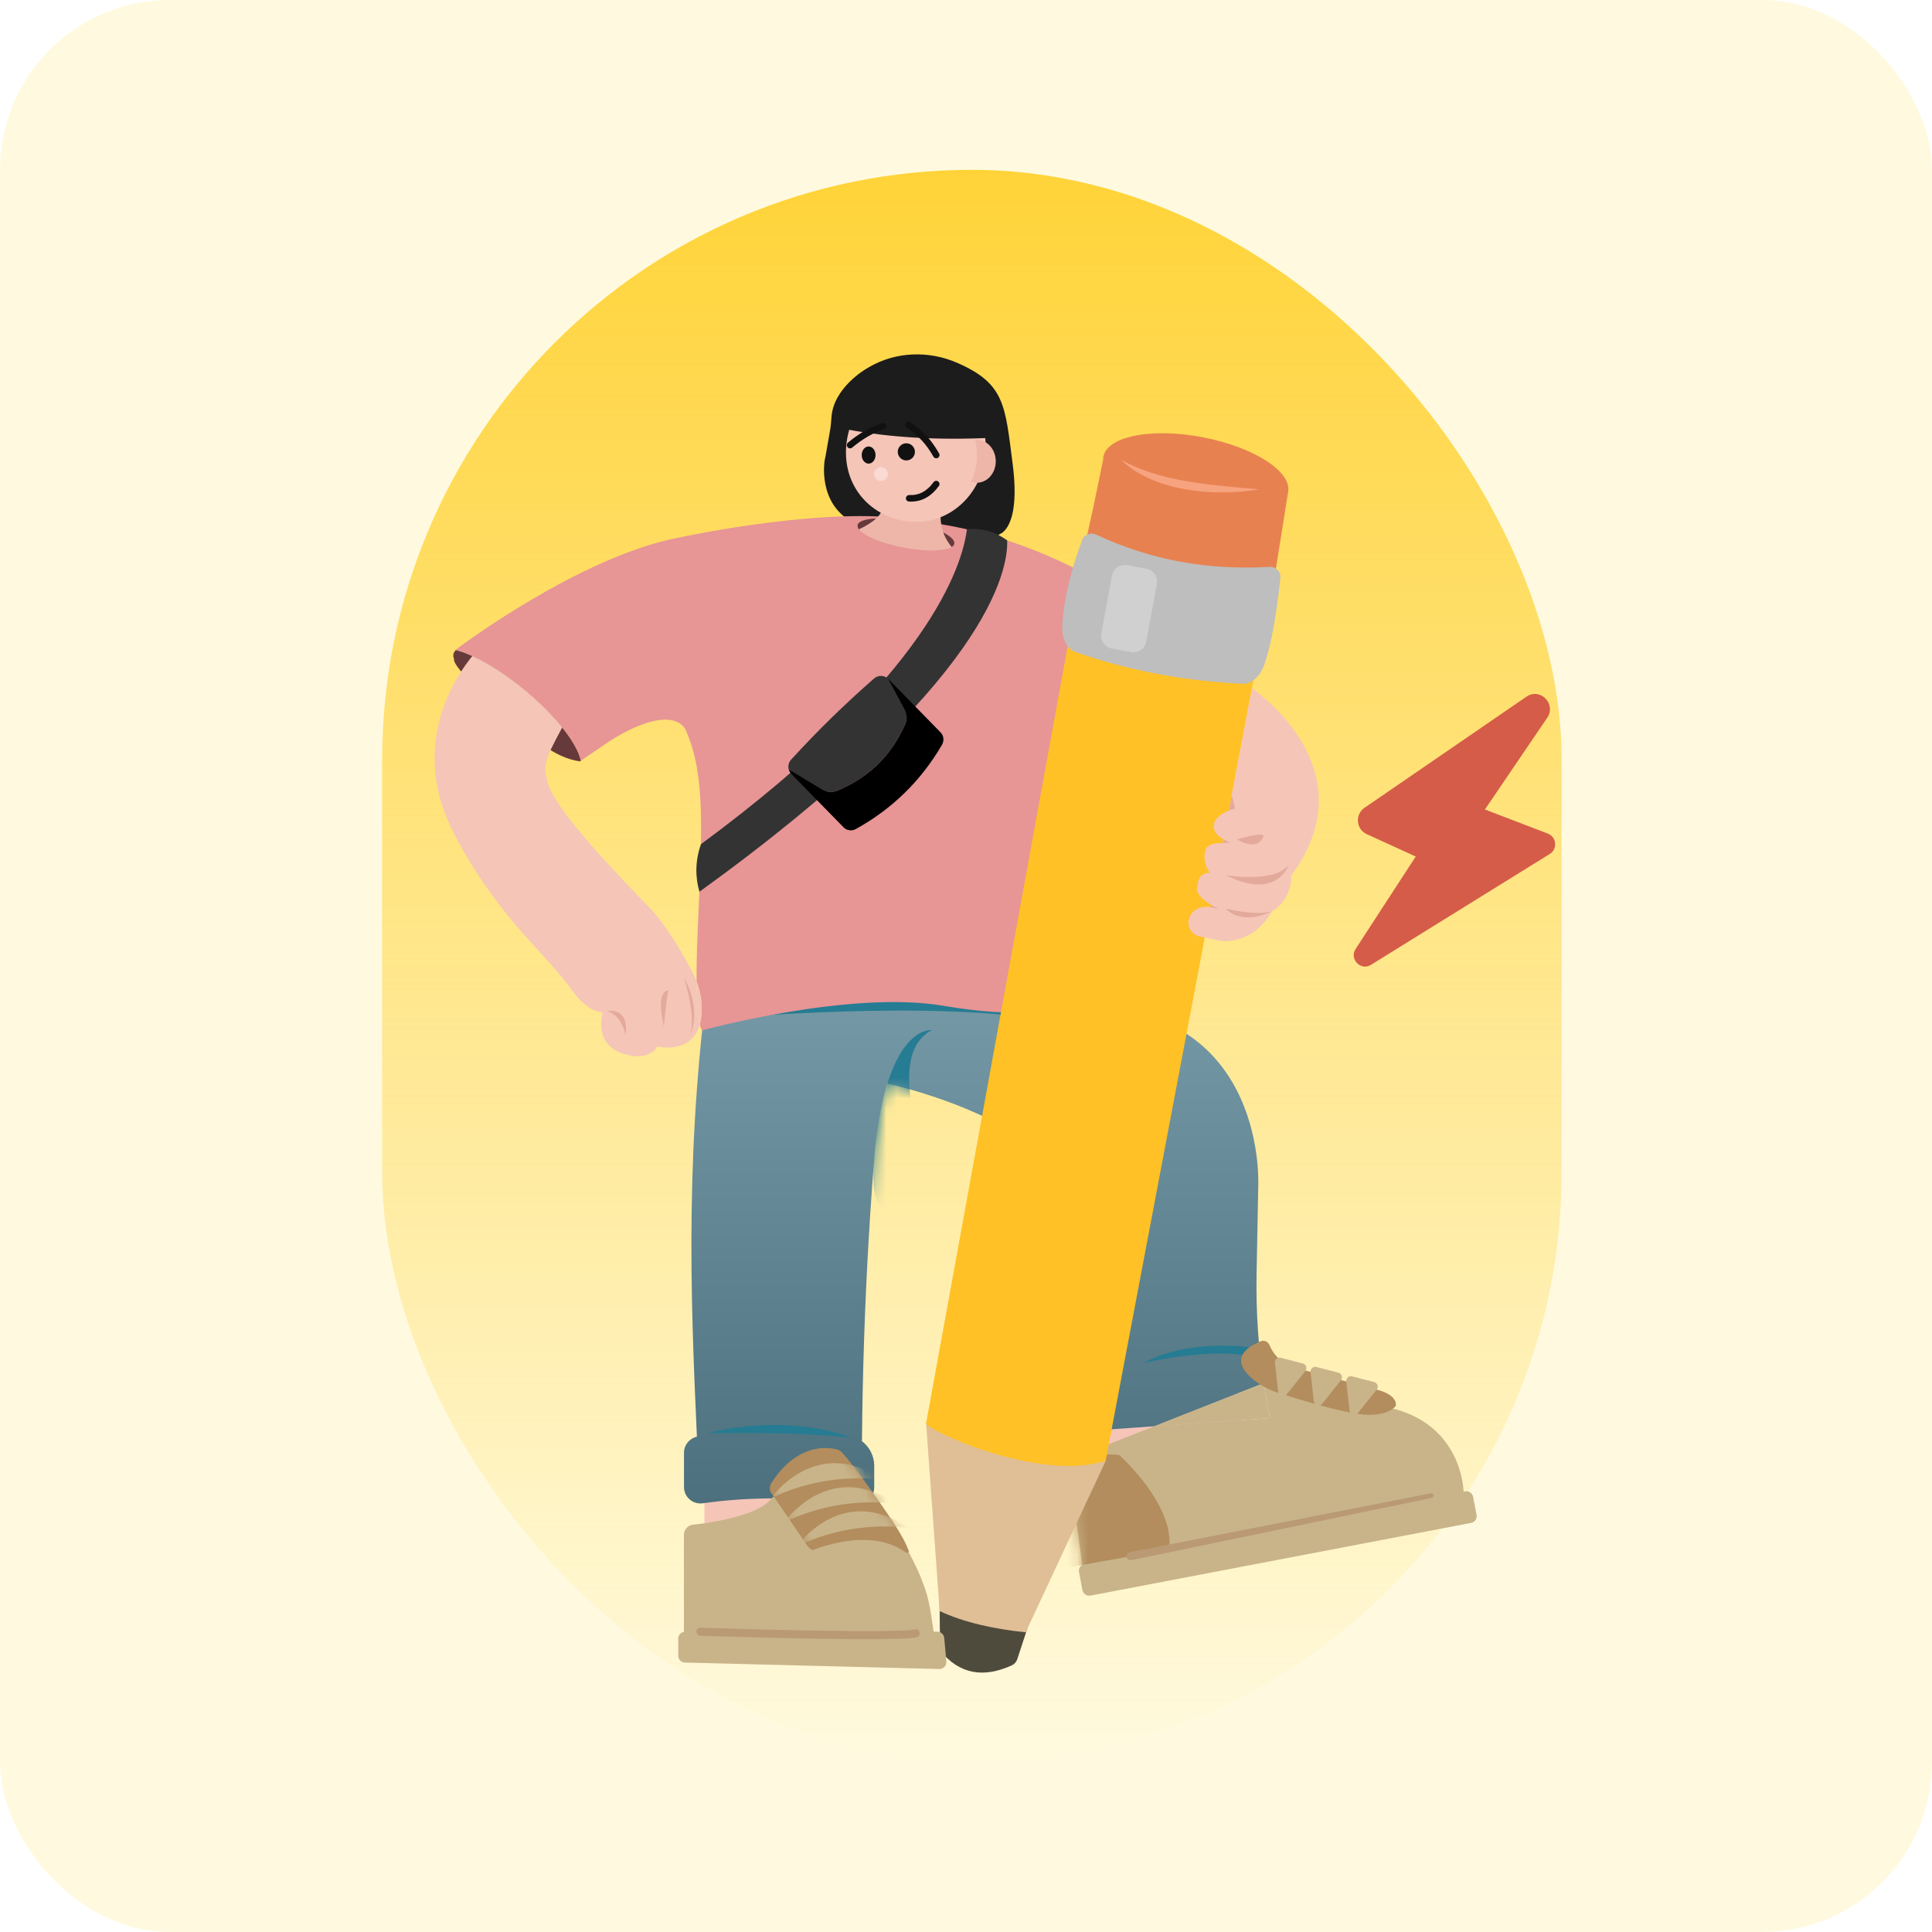 <svg width="182" height="182" viewBox="0 0 182 182" fill="none" xmlns="http://www.w3.org/2000/svg">
<g clip-path="url(#clip0_3302_50783)">
<rect width="182" height="182" rx="16" fill="#FFFADF"/>
<rect x="36" y="16" width="111.111" height="150" rx="55.556" fill="url(#paint0_linear_3302_50783)"/>
<path d="M116.192 74.055L113.75 86.952L117.311 84.012C117.311 84.012 119.255 74.365 116.192 74.055Z" fill="#E3AA9C"/>
<path d="M80.677 136.75H66.36V144.421H80.677V136.75Z" fill="#F5C5B8"/>
<path d="M104.722 128.865L103.523 140.589L117.634 137.013L115.453 125.289L104.722 128.865Z" fill="#F5C5B8"/>
<path d="M139.099 142.713L138.773 141.008C138.706 140.657 138.368 140.427 138.018 140.495L137.876 140.522C137.861 140 137.548 134.473 131.492 132.759L119.044 130.301C119.209 131.401 119.403 132.497 119.627 133.588L108.739 134.356L100.613 137.557L101.962 147.413C101.728 147.545 101.59 147.816 101.646 148.092L101.971 149.797C102.039 150.148 102.377 150.378 102.727 150.31L138.586 143.462C138.936 143.395 139.167 143.057 139.099 142.707V142.713Z" fill="#C9B48A"/>
<path d="M119.045 130.301C118.532 126.894 118.308 123.45 118.373 120L118.529 111.843C118.529 111.843 119.525 95.09 102.148 94.746C84.772 94.402 84.151 91.671 84.151 91.671L67.027 89.953C64.489 107.526 65.033 121.779 65.65 135.343C64.947 135.499 64.434 136.117 64.434 136.848V140.086C64.434 141.032 65.272 141.748 66.209 141.613C70.759 140.968 75.57 141.011 80.612 141.656C81.537 141.773 82.354 141.057 82.354 140.126V138.08C82.354 137.14 81.902 136.298 81.199 135.763C81.257 129.041 81.484 122.596 81.853 116.387C81.887 115.981 81.915 115.536 81.933 115.047C82.081 112.709 82.249 110.405 82.437 108.129C82.753 105.385 83.165 103.44 83.598 102.067C87.097 102.906 94.938 105.188 99.079 109.551C104.514 115.275 103.439 134.731 103.439 134.731L108.747 134.356L119.049 130.298L119.045 130.301Z" fill="url(#paint1_linear_3302_50783)"/>
<path d="M119.044 130.301L108.743 134.359L119.631 133.591C119.407 132.501 119.21 131.404 119.047 130.304L119.044 130.301Z" fill="#C9B48A"/>
<path d="M78.171 40.67C78.014 41.488 77.787 42.987 77.685 43.374C77.685 43.374 76.988 47.35 80.26 49.156C83.532 50.962 92.278 52.145 94.156 50.32C94.156 50.32 96.195 49.841 95.391 43.669C94.678 38.194 94.681 36.142 90.162 34.176C87.498 33.017 84.42 33.113 81.903 34.563C81.796 34.624 81.685 34.692 81.575 34.76C81.575 34.76 78.533 36.511 78.331 39.27C78.297 39.74 78.26 40.207 78.171 40.667V40.67Z" fill="#1C1C1C"/>
<mask id="mask0_3302_50783" style="mask-type:luminance" maskUnits="userSpaceOnUse" x="65" y="89" width="55" height="52">
<path d="M119.632 133.588C118.711 129.118 118.29 124.562 118.376 120L118.533 111.843C118.533 111.843 119.528 95.09 102.151 94.746C84.775 94.402 84.154 91.671 84.154 91.671L67.03 89.953C64.197 109.56 65.202 125.032 65.865 140.028H81.183C81.165 131.754 81.408 123.905 81.856 116.39C81.89 115.984 81.918 115.539 81.936 115.05C82.084 112.712 82.253 110.408 82.44 108.132C82.756 105.388 83.168 103.443 83.601 102.07C87.1 102.909 94.941 105.191 99.082 109.554C104.517 115.278 103.442 134.734 103.442 134.734L119.635 133.588H119.632Z" fill="white"/>
</mask>
<g mask="url(#mask0_3302_50783)">
<path d="M87.77 97.048C87.77 97.048 83.696 96.455 82.433 108.123C81.171 119.792 88.037 110.885 88.037 110.885C88.037 110.885 82.833 99.629 87.77 97.048Z" fill="#257C93"/>
<path d="M121.572 127.607C121.572 127.607 113.523 125.248 107.658 128.43C107.658 128.43 117.351 125.927 121.572 129.18C125.794 132.434 121.572 127.607 121.572 127.607Z" fill="#257C93"/>
<path d="M66.644 135.001C70.976 133.938 76.021 133.901 80.242 135.431C75.711 134.943 71.198 134.992 66.644 135.001Z" fill="#257C93"/>
<path d="M67.495 95.98C67.495 95.98 88.767 94.014 99.499 96.324C110.23 98.635 81.203 81.448 67.495 95.98Z" fill="#257C93"/>
</g>
<path d="M49.459 65.019C47.053 63.025 44.629 61.661 42.94 61.23C42.516 61.685 42.777 62.057 42.777 62.057C42.42 63.059 50.073 69.498 51.72 70.57C53.367 71.642 54.654 71.716 54.654 71.716L54.725 71.67C54.411 70.076 52.387 67.446 49.465 65.022L49.459 65.019Z" fill="#663A3A"/>
<path d="M86.988 49.163C79.123 47.356 64.091 50.613 64.091 50.613C54.721 52.327 43.129 61.056 43.129 61.056C43.052 61.114 42.988 61.175 42.935 61.231C43.406 61.351 43.931 61.544 44.496 61.799C45.971 62.469 47.719 63.578 49.455 65.019C50.865 66.189 52.066 67.406 52.966 68.53C53.931 69.738 54.555 70.841 54.715 71.664L57.074 70.057C57.756 69.593 58.466 69.166 59.206 68.804C63.999 66.46 64.662 68.924 64.662 68.924C66.45 73.071 66.143 78.223 65.734 87.452C65.642 89.545 65.612 91.179 65.621 92.46C65.987 93.422 66.165 94.448 66.094 95.477C66.066 95.867 66.008 96.211 65.922 96.516C66.039 97.01 66.146 97.062 66.146 97.062C66.146 97.062 80.045 93.247 88.874 94.749C97.707 96.251 102.147 94.749 102.147 94.749L111.16 60.77C100.859 50.254 86.988 49.163 86.988 49.163Z" fill="#E79595"/>
<path d="M94.881 50.907C93.615 49.979 92.303 49.737 91.087 49.856C90.663 53.288 87.492 63.694 66.036 79.522C65.48 81.067 65.486 82.628 65.888 84.005C93.121 64.339 94.973 53.749 94.881 50.907Z" fill="#333333"/>
<path d="M78.886 74.478C82.18 73.083 84.091 70.874 85.261 68.226C85.461 67.771 85.439 67.249 85.203 66.812L83.661 63.943C83.286 63.577 82.681 63.581 82.293 63.958C79.639 66.281 77.058 68.788 74.564 71.519C74.296 71.78 74.21 72.152 74.299 72.484L77.421 74.373C77.863 74.641 78.407 74.684 78.883 74.481L78.886 74.478Z" fill="#333333"/>
<path d="M88.606 68.993L83.684 63.961C83.684 63.961 83.672 63.952 83.666 63.945L85.208 66.815C85.441 67.251 85.466 67.773 85.266 68.228C84.096 70.873 82.185 73.085 78.891 74.48C78.415 74.68 77.871 74.64 77.429 74.373L74.308 72.483C74.348 72.637 74.424 72.781 74.541 72.901L79.463 77.933C79.761 78.24 80.234 78.314 80.615 78.102C84.087 76.182 86.775 73.522 88.732 70.173C88.959 69.786 88.91 69.303 88.603 68.99L88.606 68.993Z" fill="black"/>
<path d="M65.228 91.576C64.374 89.954 62.807 87.201 61.194 85.515C58.798 83.011 52.217 76.359 51.572 73.64C51.222 72.16 51.182 71.785 52.967 68.528C52.067 67.401 50.868 66.184 49.455 65.017C47.716 63.576 45.971 62.467 44.497 61.797C42.914 63.754 40.899 67.13 40.942 71.619C40.964 73.812 41.532 75.96 42.481 77.939C43.606 80.276 45.845 84.187 49.888 88.627C49.888 88.627 51.271 90.123 52.401 91.416C52.97 92.068 53.498 92.75 54.008 93.45C54.503 94.126 55.517 95.269 56.792 95.377C56.792 95.377 55.597 98.974 59.75 99.484C60.297 99.552 60.862 99.46 61.333 99.177C61.584 99.026 61.812 98.827 61.907 98.572C61.907 98.572 65.102 99.404 65.919 96.51C65.784 95.942 65.637 94.79 65.621 92.455C65.508 92.154 65.376 91.862 65.225 91.576H65.228Z" fill="#F5C5B8"/>
<path d="M65.621 92.457C65.64 94.792 65.787 95.947 65.919 96.512C66.005 96.208 66.064 95.864 66.091 95.474C66.162 94.445 65.987 93.419 65.618 92.457H65.621Z" fill="#F5C5B8"/>
<path d="M57.188 95.262C57.188 95.262 59.286 94.761 58.936 97.511C58.936 97.511 58.585 95.612 57.188 95.262Z" fill="#E3AA9C"/>
<path d="M62.963 93.315C62.963 93.315 61.712 93.1 62.545 96.713C62.545 96.713 62.754 94.101 62.963 93.315Z" fill="#E3AA9C"/>
<path d="M64.429 92.062C64.429 92.062 65.805 96.318 64.84 97.857C64.84 97.857 66.343 95.605 64.429 92.062Z" fill="#E3AA9C"/>
<path d="M88.866 50.168C88.629 49.508 88.516 48.687 88.681 47.698C89.219 44.533 82.989 47.431 82.989 47.431C82.989 47.431 83.453 47.996 82.531 48.85C82.199 49.157 81.689 49.501 80.918 49.87C81.385 50.484 83.053 51.188 85.109 51.581C87.185 51.981 89.007 51.938 89.652 51.529C89.367 51.188 89.072 50.739 88.866 50.165V50.168Z" fill="#EDB6A9"/>
<path d="M92.862 42.148C92.862 46.02 89.943 49.159 86.34 49.159C82.736 49.159 79.691 46.496 79.691 42.625C79.691 38.754 82.739 35.141 86.34 35.141C89.94 35.141 92.862 38.281 92.862 42.151V42.148Z" fill="#F5C5B8"/>
<path d="M85.38 43.374C85.826 43.374 86.188 43.012 86.188 42.566C86.188 42.12 85.826 41.758 85.38 41.758C84.934 41.758 84.572 42.12 84.572 42.566C84.572 43.012 84.934 43.374 85.38 43.374Z" fill="#111111"/>
<path d="M81.827 43.675C82.187 43.675 82.478 43.313 82.478 42.867C82.478 42.42 82.187 42.059 81.827 42.059C81.467 42.059 81.176 42.42 81.176 42.867C81.176 43.313 81.467 43.675 81.827 43.675Z" fill="#111111"/>
<path d="M82.99 45.306C83.35 45.306 83.641 45.015 83.641 44.655C83.641 44.295 83.35 44.004 82.99 44.004C82.63 44.004 82.339 44.295 82.339 44.655C82.339 45.015 82.63 45.306 82.99 45.306Z" fill="#FADAD2"/>
<path d="M85.81 47.251C85.752 47.251 85.69 47.251 85.632 47.248C85.463 47.239 85.334 47.095 85.34 46.926C85.349 46.757 85.5 46.628 85.663 46.634C86.569 46.68 87.319 46.284 87.945 45.42C88.047 45.282 88.237 45.251 88.375 45.353C88.514 45.451 88.544 45.645 88.443 45.783C87.733 46.76 86.849 47.255 85.807 47.255L85.81 47.251Z" fill="#111111"/>
<path d="M92.034 41.441C91.979 41.441 91.924 41.444 91.868 41.451C91.973 41.881 92.034 42.357 92.034 42.864C92.034 43.856 91.807 44.741 91.447 45.355C91.632 45.429 91.828 45.472 92.034 45.472C93.011 45.472 93.804 44.569 93.804 43.457C93.804 42.345 93.011 41.441 92.034 41.441Z" fill="#EDB6A9"/>
<path d="M86.564 34.683C83.602 34.683 80.696 37.448 79.869 40.465C83.713 41.193 88.213 41.488 93.329 41.245C92.84 37.893 89.82 34.68 86.564 34.68V34.683Z" fill="#1C1C1C"/>
<path d="M145.814 78.528L139.882 76.257L145.753 67.615C146.638 66.316 145.086 64.743 143.796 65.63L128.539 76.098C127.627 76.724 127.743 78.116 128.748 78.577L133.366 80.688L127.706 89.391C127.086 90.347 128.183 91.487 129.147 90.891L145.995 80.445C146.745 79.981 146.641 78.847 145.817 78.534L145.814 78.528Z" fill="#D55C48"/>
<path d="M80.788 49.471C80.763 49.593 80.809 49.729 80.914 49.864C81.685 49.495 82.198 49.151 82.527 48.844C81.528 48.887 80.858 49.102 80.788 49.471Z" fill="#663A3A"/>
<path d="M89.897 51.221C89.958 50.901 89.559 50.523 88.864 50.164C89.07 50.736 89.365 51.187 89.651 51.528C89.786 51.442 89.872 51.341 89.897 51.221Z" fill="#663A3A"/>
<path d="M80.081 42.238C79.992 42.238 79.906 42.201 79.844 42.128C79.737 41.999 79.752 41.805 79.885 41.694C80.944 40.81 82.023 40.192 83.092 39.857C83.255 39.808 83.427 39.897 83.476 40.06C83.525 40.223 83.436 40.395 83.273 40.444C82.284 40.751 81.276 41.332 80.278 42.164C80.219 42.214 80.152 42.235 80.081 42.235V42.238Z" fill="#111111"/>
<path d="M88.197 43.17C88.09 43.17 87.985 43.114 87.93 43.016C87.251 41.824 86.541 41.056 85.395 40.276C85.254 40.18 85.22 39.99 85.316 39.849C85.411 39.707 85.601 39.673 85.743 39.769C86.972 40.607 87.733 41.434 88.465 42.715C88.548 42.862 88.498 43.05 88.351 43.133C88.302 43.16 88.25 43.173 88.2 43.173L88.197 43.17Z" fill="#111111"/>
<mask id="mask1_3302_50783" style="mask-type:luminance" maskUnits="userSpaceOnUse" x="100" y="130" width="40" height="21">
<path d="M139.103 142.709L138.777 141.004C138.71 140.653 138.372 140.423 138.021 140.491L137.88 140.518C137.865 139.996 137.551 134.469 131.496 132.755L119.047 130.297L100.62 137.557L101.969 147.412C101.735 147.544 101.597 147.815 101.652 148.091L101.978 149.796C102.046 150.147 102.384 150.377 102.734 150.31L138.593 143.461C138.943 143.394 139.173 143.056 139.106 142.706L139.103 142.709Z" fill="white"/>
</mask>
<g mask="url(#mask1_3302_50783)">
<path d="M105.446 137.076C103.757 136.754 99.812 137.826 99.812 137.826L96.69 148.37L110.128 145.955C110.721 141.767 105.446 137.076 105.446 137.076Z" fill="#B38D5D"/>
</g>
<path d="M90.844 150.256L88.478 147.43L88.555 155.479C90.408 157.771 92.694 158.066 95.299 156.889C95.551 156.775 95.744 156.563 95.83 156.302L96.78 153.405L90.841 150.256H90.844Z" fill="#4F4B3C"/>
<path d="M104.154 137.627C104.154 137.627 95.518 130.168 87.241 134.072L88.519 151.769C90.78 152.825 93.635 153.468 96.664 153.772L96.734 153.56C96.765 153.471 96.799 153.385 96.839 153.302L104.157 137.627H104.154Z" fill="#E0BF96"/>
<path d="M113.314 41.191C108.773 40.322 104.782 41.001 104.042 42.7C103.999 42.798 103.965 42.903 103.943 43.007C103.925 43.102 103.919 43.197 103.919 43.296C103.547 45.127 102.426 50.614 102.201 51.237C101.934 51.987 118.994 54.645 118.994 54.645L120.094 54.19L121.344 46.35C121.713 44.423 118.115 42.116 113.311 41.194L113.314 41.191Z" fill="#E88150"/>
<path d="M104.16 137.602C97.89 139.675 86.94 134.582 87.248 134.047L102.071 52.66L119.629 55.892L104.16 137.602Z" fill="#FFC125"/>
<path d="M117.023 64.412C111.536 64.151 106.295 63.165 101.305 61.42C100.381 61.098 100.046 59.946 100.061 59.168C100.156 56.624 100.848 53.881 101.886 51.021C102.021 50.418 102.679 50.096 103.238 50.357C108.519 52.815 113.834 53.727 119.6 53.402C120.23 53.365 120.725 53.93 120.608 54.547C120.249 57.823 119.788 60.637 119.124 62.551C119.041 62.794 118.937 63.03 118.805 63.251C118.411 63.915 117.825 64.453 117.023 64.416V64.412Z" fill="#BEBEBE"/>
<path d="M117.933 64.84L116.028 74.901L116.308 75.968L116.32 76.186C115.146 76.484 114.338 77.11 114.338 77.838C114.338 78.484 114.971 79.049 115.93 79.378L114.719 79.436C114.719 79.436 113.951 79.473 113.681 79.848C113.681 79.848 113.34 80.367 113.521 81.19C113.521 81.19 113.583 81.731 113.976 82.244C113.466 82.17 112.98 82.505 112.882 83.018L112.759 83.66C112.713 83.9 112.876 84.174 113.048 84.392C113.199 84.579 113.377 84.748 113.573 84.892C113.957 85.178 114.354 85.418 114.762 85.618L113.97 85.455C113.26 85.307 112.501 85.593 112.145 86.223C111.669 87.068 112.16 88.038 113.023 88.217L115.002 88.628C115.662 88.766 116.876 88.536 117.835 87.971C117.868 87.949 117.902 87.928 117.939 87.906C118 87.866 118.062 87.829 118.12 87.787C118.151 87.765 118.179 87.743 118.206 87.722C118.255 87.685 118.308 87.648 118.357 87.608C119.294 86.853 119.816 85.842 119.816 85.842C121.782 84.696 121.641 82.481 121.641 82.481C129.153 72.324 117.936 64.843 117.936 64.843L117.933 64.84Z" fill="#F5C5B8"/>
<path d="M105.59 43.309C109.034 45.219 113.061 45.582 116.914 45.951C117.476 45.991 118.039 46.028 118.61 46.101C114.481 46.799 108.736 46.35 105.593 43.309H105.59Z" fill="#F7A380"/>
<path d="M115.453 82.439C115.453 82.439 119.991 83.225 121.37 81.508C121.37 81.508 120.316 84.869 115.453 82.439Z" fill="#E3AA9C"/>
<path d="M115.453 85.59C115.453 85.59 118.313 86.306 119.816 85.839C119.816 85.839 117.167 87.304 115.453 85.59Z" fill="#E3AA9C"/>
<path d="M116.525 79.078C116.525 79.078 118.814 78.363 119.029 78.722C119.029 78.722 118.71 80.32 116.525 79.078Z" fill="#E3AA9C"/>
<path d="M118.734 126.356C119.066 126.215 119.447 126.375 119.588 126.71C119.886 127.419 120.614 128.547 122.295 128.922L129.886 130.962C129.886 130.962 131.505 131.361 131.502 132.326C131.502 132.402 131.465 132.476 131.413 132.531C131.152 132.796 130.236 133.499 128.061 133.213C125.905 132.931 122.058 131.733 120.482 131.235C119.597 130.955 118.765 130.528 118.049 129.942C116.894 128.989 115.96 127.542 118.731 126.359L118.734 126.356Z" fill="#B38D5D"/>
<path d="M134.881 141.108L106.586 146.973C106.101 147.068 105.929 146.334 106.429 146.22L134.792 140.669C135.053 140.616 135.189 141.031 134.881 141.108Z" fill="#BA9A75"/>
<path d="M121.198 131.373L122.971 129.149C123.17 128.9 123.044 128.528 122.737 128.446L120.654 127.905C120.356 127.828 120.07 128.074 120.104 128.381L120.415 131.146C120.458 131.536 120.952 131.681 121.198 131.373Z" fill="#C9B48A"/>
<path d="M124.551 132.241L126.323 130.016C126.523 129.767 126.397 129.396 126.09 129.313L124.007 128.772C123.709 128.695 123.423 128.941 123.457 129.248L123.767 132.013C123.81 132.403 124.305 132.548 124.551 132.241Z" fill="#C9B48A"/>
<path d="M127.917 133.123L129.689 130.899C129.889 130.65 129.763 130.278 129.456 130.196L127.373 129.655C127.075 129.578 126.789 129.824 126.823 130.131L127.133 132.896C127.176 133.286 127.671 133.431 127.917 133.123Z" fill="#C9B48A"/>
<path d="M88.948 154.298C88.917 153.966 88.637 153.711 88.306 153.711H87.962C87.734 152.532 87.651 150.885 86.957 149.155C85.799 145.868 82.213 140.719 82.213 140.719C78.6 137.591 75.608 138.962 73.918 140.092C73.387 140.448 72.935 140.897 72.496 141.361C70.849 143.091 65.396 143.619 65.396 143.619C64.861 143.619 64.428 144.052 64.428 144.587V153.724C64.124 153.776 63.891 154.04 63.891 154.357V155.973C63.891 156.323 64.17 156.609 64.52 156.618L80.726 157.029C80.797 157.029 80.865 157.039 80.932 157.039C80.954 157.039 80.975 157.039 80.997 157.036L88.49 157.226C88.877 157.235 89.184 156.907 89.15 156.523L88.948 154.295V154.298Z" fill="#C9B48A"/>
<path d="M79.174 136.696C79.069 136.619 78.952 136.564 78.826 136.533C76.596 136.014 74.338 137.095 72.682 139.676C72.522 139.925 72.479 140.232 72.571 140.512C72.571 140.518 72.578 140.527 72.581 140.533C72.725 140.745 75.324 144.527 76.031 145.584C76.157 145.771 76.329 145.925 76.528 146.026C76.528 146.026 76.531 146.026 76.534 146.029C78.329 145.344 82.445 144.149 85.358 146.263C85.487 146.358 85.662 146.229 85.604 146.078C85.327 145.35 84.839 144.441 84.086 143.313C82.025 140.223 79.662 137.058 79.171 136.696H79.174Z" fill="#B38D5D"/>
<path d="M81.632 154.42C75.721 154.42 66.51 154.116 65.972 154.097C65.76 154.091 65.595 153.913 65.601 153.701C65.607 153.489 65.782 153.314 65.997 153.329C72.295 153.541 84.621 153.845 86.175 153.492C86.381 153.443 86.587 153.575 86.636 153.781C86.682 153.987 86.553 154.192 86.347 154.242C85.773 154.371 83.957 154.42 81.632 154.42Z" fill="#BA9A75"/>
<mask id="mask2_3302_50783" style="mask-type:luminance" maskUnits="userSpaceOnUse" x="72" y="136" width="14" height="11">
<path d="M79.173 136.7C79.068 136.623 78.951 136.568 78.825 136.537C76.595 136.018 74.337 137.099 72.681 139.68C72.521 139.929 72.478 140.236 72.57 140.515C72.57 140.522 72.576 140.531 72.58 140.537C72.724 140.749 75.323 144.531 76.03 145.588C76.156 145.775 76.328 145.929 76.527 146.03C76.527 146.03 76.53 146.03 76.534 146.033C78.328 145.348 82.445 144.153 85.357 146.267C85.486 146.362 85.661 146.233 85.603 146.082C85.326 145.354 84.838 144.445 84.085 143.317C82.024 140.227 79.661 137.062 79.169 136.7H79.173Z" fill="white"/>
</mask>
<g mask="url(#mask2_3302_50783)">
<path d="M72.894 140.795C73.905 139.585 77.607 135.874 82.784 139.164C82.879 139.225 82.827 139.373 82.716 139.358C81.386 139.207 77.325 138.973 73.023 140.955C72.919 141.001 72.824 140.881 72.894 140.792V140.795Z" fill="#C9B48A"/>
<path d="M74.157 143.057C75.168 141.847 78.87 138.135 84.047 141.426C84.142 141.487 84.09 141.635 83.979 141.619C82.649 141.469 78.587 141.235 74.286 143.217C74.182 143.263 74.087 143.143 74.157 143.054V143.057Z" fill="#C9B48A"/>
<path d="M75.338 145.33C76.349 144.12 80.051 140.409 85.227 143.699C85.323 143.761 85.27 143.908 85.16 143.893C83.829 143.742 79.768 143.509 75.467 145.49C75.362 145.536 75.267 145.416 75.338 145.327V145.33Z" fill="#C9B48A"/>
</g>
<path opacity="0.5" d="M107.995 53.576L106.182 53.242C105.515 53.119 104.874 53.561 104.751 54.228L103.75 59.667C103.627 60.334 104.069 60.975 104.736 61.098L106.549 61.432C107.217 61.554 107.857 61.113 107.98 60.446L108.981 55.007C109.104 54.339 108.663 53.699 107.995 53.576Z" fill="#E3E3E3"/>
</g>
<defs>
<linearGradient id="paint0_linear_3302_50783" x1="91.556" y1="16" x2="91.556" y2="166" gradientUnits="userSpaceOnUse">
<stop stop-color="#FFD338"/>
<stop offset="1" stop-color="#FFD338" stop-opacity="0"/>
</linearGradient>
<linearGradient id="paint1_linear_3302_50783" x1="91.741" y1="89.953" x2="91.741" y2="141.669" gradientUnits="userSpaceOnUse">
<stop stop-color="#789CA9"/>
<stop offset="1" stop-color="#4C707D"/>
</linearGradient>
<clipPath id="clip0_3302_50783">
<rect width="182" height="182" fill="white"/>
</clipPath>
</defs>
</svg>
